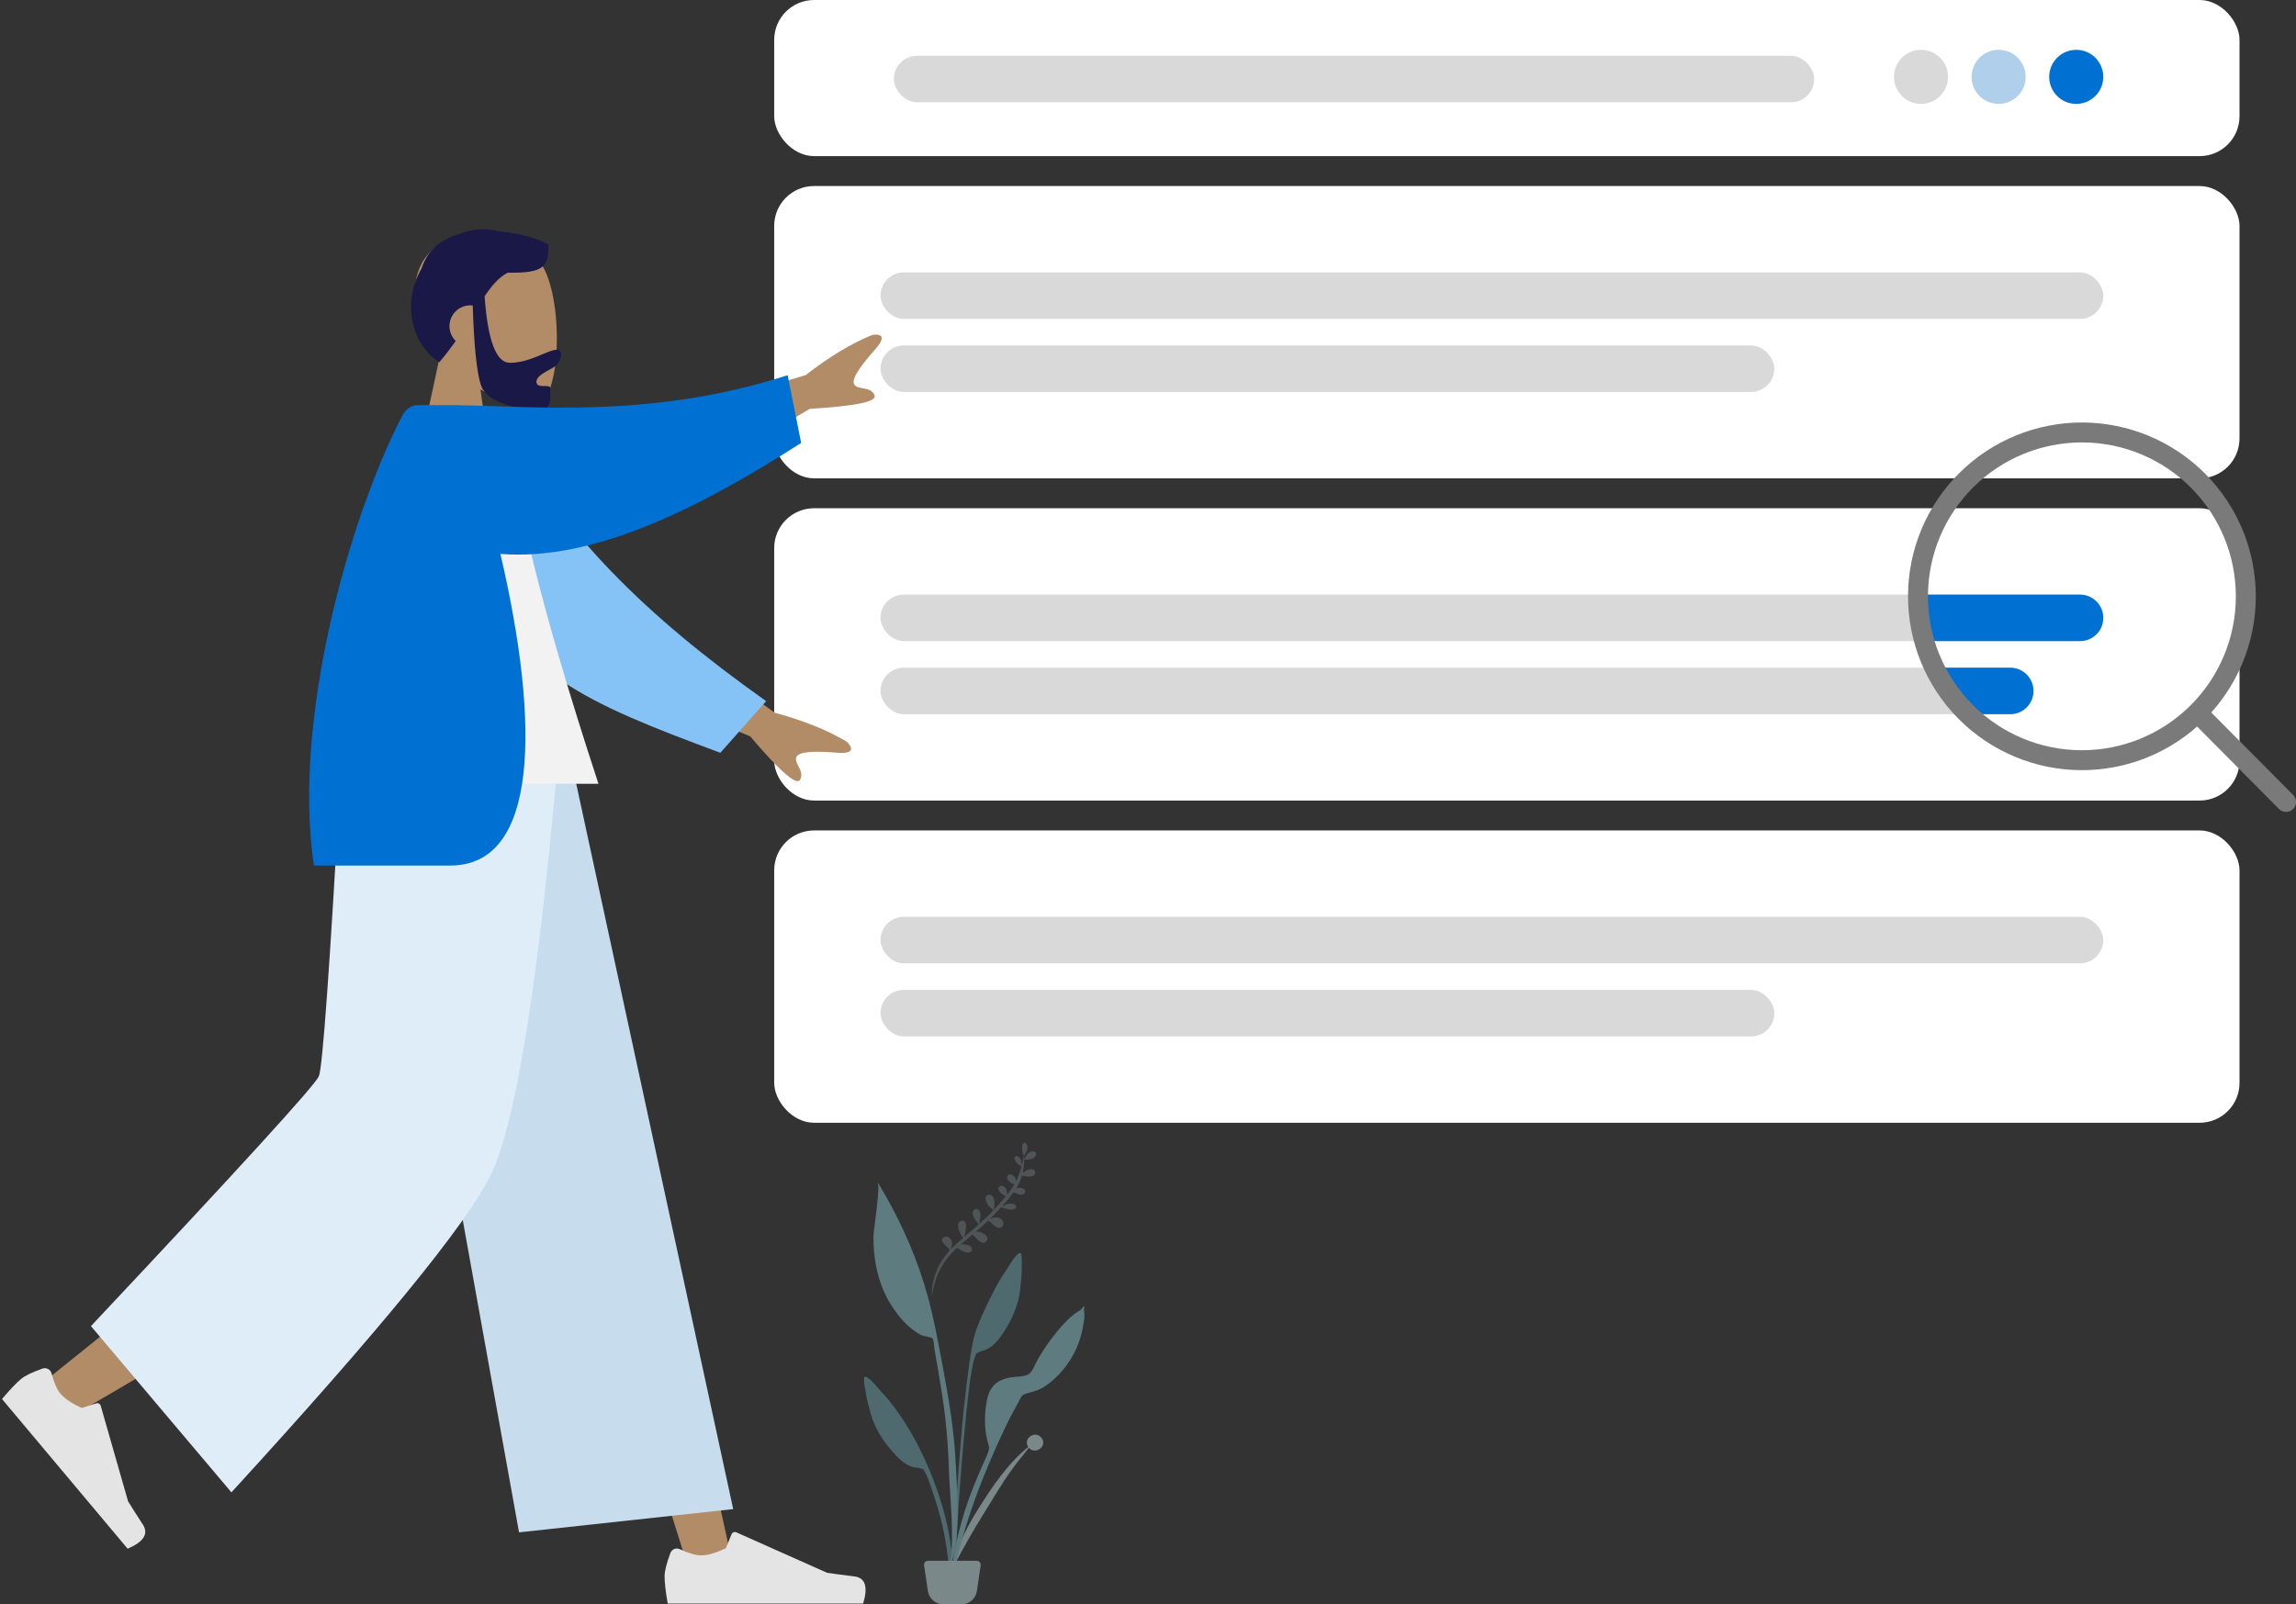 <svg width="691" height="483" viewBox="0 0 691 483" fill="none" xmlns="http://www.w3.org/2000/svg">
<rect x="0" y="0" width="691" height="483" fill="#333333" stroke="none"/>
<g clip-path="url(#clip0_571_169)">
<path opacity="0.2" fill-rule="evenodd" clip-rule="evenodd" d="M310.206 346.734C311.045 346.318 312.163 346.8 311.696 347.899C311.197 349.077 309.35 349.091 308.307 349.068C308.411 349.062 308.747 347.983 308.863 347.82C309.202 347.338 309.691 346.99 310.206 346.734ZM300.551 368.182C300.526 368.206 300.254 368.436 300.551 368.182ZM311.181 352.199C311.682 352.579 311.706 353.249 311.296 353.703C310.808 354.244 309.917 354.224 309.252 354.172C308.951 354.148 307.345 354.022 307.725 353.761C307.696 353.772 307.635 353.799 307.57 353.835C307.534 353.963 307.497 354.09 307.459 354.216C307.468 354.222 307.476 354.227 307.486 354.233C307.475 354.228 307.468 354.223 307.458 354.218C307.071 355.482 306.52 356.686 305.8 357.813C306.069 357.707 306.348 357.628 306.631 357.592C307.469 357.487 309.232 358.131 308.294 359.236C307.395 360.296 305.996 359.16 304.976 359.004C303.986 360.372 302.894 361.683 301.75 362.951C301.82 362.973 301.882 363.018 301.917 363.088C302.376 362.858 302.854 362.528 303.278 362.438C303.891 362.309 305.147 362.231 305.61 362.773C306.179 363.441 305.568 363.983 304.895 364.112C303.92 364.298 302.643 363.827 301.705 363.508C301.597 363.527 301.48 363.496 301.41 363.411C301.389 363.404 301.369 363.398 301.348 363.391C300.19 364.653 298.987 365.872 297.792 367.065C297.805 367.065 297.817 367.064 297.831 367.063C298.142 366.86 298.477 366.694 298.839 366.607C299.677 366.404 300.664 366.403 301.344 367.003C302.021 367.601 302.26 368.647 301.559 369.319C300.155 370.664 298.09 367.6 297.382 367.472C296.167 368.672 294.883 369.792 293.578 370.891C293.726 370.846 293.878 370.813 294.035 370.798C295.314 370.676 298.314 372.227 296.744 373.756C295.376 375.087 293.795 372.526 292.693 371.631C291.464 372.655 290.228 373.671 289.026 374.727C289.681 374.555 290.314 374.529 291.016 374.739C291.743 374.956 292.915 375.499 292.455 376.47C291.987 377.459 290.58 377.01 289.847 376.697C289.447 376.526 288.646 375.949 287.942 375.706C286.025 377.499 284.364 379.473 283.106 381.798C282.321 383.25 281.725 384.801 281.305 386.395C281.037 387.412 280.509 389.121 280.614 390.445C280.113 387.795 281.024 384.611 282.004 382.242C282.906 380.063 284.255 378.15 285.834 376.428C285.439 375.248 282.105 373.548 284.099 372.451C285.158 371.871 286.242 372.832 286.472 373.85C286.631 374.55 286.388 375.43 286.131 376.11C286.628 375.585 287.144 375.077 287.677 374.585C288.412 373.906 289.165 373.247 289.926 372.596C288.674 371.432 287.49 368.101 289.17 367.556C291.65 366.752 290.454 371.296 290.28 372.148C290.231 372.151 290.193 372.136 290.165 372.105C290.179 372.183 290.195 372.266 290.214 372.35C291.669 371.111 293.146 369.896 294.574 368.627C294.446 368.533 294.242 368.173 294.081 367.982C293.719 367.55 293.372 367.1 293.118 366.595C292.718 365.797 292.333 364.524 293.395 364.054C294.55 363.542 295.098 364.982 295.105 365.841C295.111 366.434 294.947 366.999 294.862 367.581C294.835 367.763 294.937 368.581 294.687 368.229C294.699 368.359 294.701 368.453 294.695 368.519C294.951 368.29 295.206 368.059 295.459 367.826C295.447 367.797 295.438 367.764 295.436 367.727C295.423 367.471 295.683 367.372 295.865 367.447C296.199 367.133 296.529 366.815 296.854 366.491C297.541 365.804 298.239 365.098 298.932 364.376C298.782 364.248 298.842 364.071 298.701 363.936C298.561 363.8 298.285 363.726 298.12 363.6C297.705 363.284 297.361 362.823 297.113 362.369C296.702 361.619 296.172 360.047 297.373 359.689C298.61 359.319 299.237 360.833 299.316 361.78C299.331 361.963 299.192 363.616 299.085 364.216C300.367 362.875 301.628 361.483 302.771 360.068C302.424 360.065 301.443 359.363 301.245 359.171C300.761 358.704 299.992 357.671 300.841 357.124C301.596 356.639 302.526 357.341 302.848 358.023C302.901 358.136 303.088 359.182 303.102 359.651C303.575 359.051 304.026 358.447 304.446 357.841C304.726 357.439 304.987 357.025 305.232 356.603C305.173 356.57 305.118 356.513 305.066 356.441C303.807 356.23 302.203 354.286 303.682 353.608C304.386 353.286 305.149 353.95 305.494 354.494C305.564 354.605 305.678 355.164 305.771 355.605C306.476 354.207 307.014 352.727 307.424 351.209C307.314 351.182 307.222 351.1 307.209 350.957C306.599 350.612 306.116 350.325 305.69 349.662C305.425 349.25 304.948 348.309 305.727 348.08C306.741 347.782 307.376 349.314 307.459 350.069C307.469 350.157 307.468 350.412 307.465 350.645C307.5 350.64 307.535 350.641 307.57 350.647C307.803 349.707 307.99 348.756 308.138 347.802C307.585 347.626 307.491 344.749 307.859 344.34C308.683 343.422 309.263 344.747 309.219 345.447C309.166 346.273 308.788 347.024 308.338 347.691C308.29 347.761 308.303 347.758 308.291 347.66C308.284 347.708 308.268 347.744 308.243 347.77C308.266 348.205 308.311 348.65 308.289 349.034C308.226 350.136 308.096 351.244 307.908 352.331C307.862 352.595 307.809 352.858 307.75 353.118C308.195 352.742 308.795 352.409 309.029 352.304C309.638 352.034 310.577 351.742 311.181 352.199ZM280.515 390.34C280.544 390.694 280.631 391.017 280.803 391.282C280.677 390.979 280.582 390.664 280.515 390.34Z" fill="#C1DEE2"/>
<g opacity="0.5">
<path fill-rule="evenodd" clip-rule="evenodd" d="M302.565 382.797C303.569 381.366 305.431 377.731 306.844 377.22C307.754 376.891 307.489 380.298 307.5 380.947C307.544 383.461 307.299 385.958 306.997 388.451C306.452 392.945 304.672 396.948 302.231 400.774C300.974 402.742 299.501 404.735 297.46 405.963C296.52 406.529 295.39 406.623 294.462 407.111C293.381 407.678 293.97 407.219 293.483 408.345C292.807 409.909 292.59 411.926 292.277 413.594C290.841 421.251 287.363 461.731 287.966 469.52C288.019 470.21 287.056 470.375 287.008 469.533C286.753 465.064 288.963 434.116 290.078 423.996C291.193 413.875 292.322 404.934 293.453 401.433C294.826 397.185 297.305 392.076 299.369 388.115C300.328 386.275 301.373 384.498 302.565 382.797Z" fill="#69A1AC"/>
<path fill-rule="evenodd" clip-rule="evenodd" d="M310.015 432.434C312.626 430.517 315.453 434.135 313.09 436.053C311.784 437.113 310.418 436.736 309.649 435.853C309.15 436.461 308.682 437.097 308.234 437.635C306.866 439.272 305.573 440.948 304.338 442.664C301.771 446.228 299.572 449.994 297.272 453.69C295.003 457.339 292.751 461.006 290.694 464.746C288.952 467.916 286.629 471.644 286.033 475.119C286.938 467.75 290.373 460.667 294.463 454.171C298.52 447.728 303.176 440.692 309.458 435.607C308.818 434.667 308.8 433.325 310.015 432.434Z" fill="#C1DEE2"/>
<path fill-rule="evenodd" clip-rule="evenodd" d="M260.457 414.463C261.918 414.749 264.306 418.055 265.511 419.314C266.943 420.811 268.242 422.407 269.466 424.078C272.102 427.676 274.459 431.502 276.464 435.492C279.731 441.995 282.349 448.671 284.249 455.754C285.412 460.089 286.165 464.582 286.612 469.044C286.696 469.885 287.578 476.373 286.307 476.548C285.164 476.705 285.517 471.622 285.462 470.93C284.838 463.129 282.97 455.538 280.372 448.185C279.806 446.583 279.28 444.621 278.375 443.179C277.724 442.141 278.371 442.503 277.225 442.11C276.242 441.773 275.121 441.855 274.114 441.442C271.926 440.545 270.174 438.803 268.639 437.051C265.655 433.646 263.29 429.962 262.057 425.599C261.373 423.18 260.745 420.747 260.396 418.253C260.306 417.609 259.516 414.279 260.457 414.463Z" fill="#69A1AC"/>
<path fill-rule="evenodd" clip-rule="evenodd" d="M266.224 359.456C271.729 369.003 276.253 379.491 279.174 390.113C280.944 396.548 282.182 403.153 283.411 409.709C285.315 419.861 287.116 430.011 287.629 440.343C288.144 450.735 289.163 462.721 285.761 472.73C287.46 462.568 285.842 451.752 285.556 441.527C285.419 436.646 285.022 431.812 284.501 426.959C283.996 422.252 283.171 417.567 282.403 412.897C282.028 410.622 281.635 408.351 281.235 406.081C281.115 405.404 281.065 403.394 280.635 402.932C280.203 402.466 277.997 402.276 277.304 401.934C275.91 401.246 274.598 400.269 273.437 399.236C271.211 397.256 269.275 394.668 267.747 392.118C264.211 386.217 262.797 379.015 262.869 372.181C262.882 370.854 265.016 356.565 264.159 356.368C264.211 356.308 264.26 356.245 264.306 356.18C264.955 357.267 265.591 358.361 266.224 359.456Z" fill="#89C5CC"/>
<path fill-rule="evenodd" clip-rule="evenodd" d="M325.642 393.889C325.727 393.766 326.28 392.914 326.001 392.969C326.568 392.858 325.222 393.908 326.634 393.264C325.963 393.897 326.35 394.72 326.359 395.572C326.374 396.956 326.142 398.329 325.882 399.683C325.47 401.823 324.856 403.904 323.966 405.895C322.025 410.234 318.729 414.411 314.816 417.123C312.885 418.463 310.991 418.919 308.788 419.535C307.397 419.925 307.287 420.645 306.548 421.995C305.01 424.807 303.5 427.61 302.144 430.517C300.524 433.989 298.952 437.464 297.469 440.997C292.474 452.897 288.408 465.226 286.273 477.985C286.22 470.466 287.96 462.722 290.154 455.555C291.752 450.334 293.832 445.301 296.052 440.318C296.589 439.111 297.404 437.559 297.633 436.226C297.793 435.292 297.304 434.394 297.08 433.411C296.207 429.58 296.27 425.289 297.036 421.439C297.881 417.192 300.324 415.222 304.457 414.62C305.969 414.4 307.89 414.481 309.276 413.836C310.786 413.135 311.409 410.828 312.268 409.347C314.574 405.369 317.315 401.553 320.461 398.202C321.333 397.273 322.27 396.417 323.264 395.623C323.891 395.123 325.215 394.506 325.642 393.889Z" fill="#89C5CC"/>
<path fill-rule="evenodd" clip-rule="evenodd" d="M279.296 469.864H293.964C294.623 469.864 295.158 470.399 295.158 471.058C295.158 471.117 295.154 471.175 295.145 471.233L294.012 478.92C293.666 481.264 291.655 483 289.286 483H283.973C281.605 483 279.594 481.264 279.248 478.92L278.114 471.233C278.018 470.58 278.469 469.973 279.121 469.877C279.179 469.869 279.237 469.864 279.296 469.864Z" fill="#C1DEE2"/>
</g>
</g>
<rect x="233" y="56" width="441" height="88" rx="12" fill="white"/>
<rect x="265" y="82" width="368" height="14" rx="7" fill="#D9D9D9"/>
<rect x="265" y="104" width="269" height="14" rx="7" fill="#D9D9D9"/>
<rect x="233" width="441" height="47" rx="12" fill="white"/>
<rect x="269" y="16.792" width="277" height="14" rx="7" fill="#D9D9D9"/>
<rect x="233" y="153" width="441" height="88" rx="12" fill="white"/>
<rect x="265" y="179" width="368" height="14" rx="7" fill="#D9D9D9"/>
<path d="M577 179H626C629.866 179 633 182.134 633 186V186C633 189.866 629.866 193 626 193H583C579.686 193 577 190.314 577 187V179Z" fill="#0071D2"/>
<rect x="265" y="201" width="347" height="14" rx="7" fill="#D9D9D9"/>
<path d="M584 201H605C608.866 201 612 204.134 612 208V208C612 211.866 608.866 215 605 215H592C587.582 215 584 211.418 584 207V201Z" fill="#0071D2"/>
<rect x="233" y="250" width="441" height="88" rx="12" fill="white"/>
<rect x="265" y="276" width="368" height="14" rx="7" fill="#D9D9D9"/>
<rect x="265" y="298" width="269" height="14" rx="7" fill="#D9D9D9"/>
<path fill-rule="evenodd" clip-rule="evenodd" d="M132.417 107.035C127.612 101.394 124.359 94.481 124.903 86.735C126.469 64.417 157.537 69.326 163.58 80.591C169.623 91.855 168.905 120.428 161.095 122.442C157.98 123.245 151.344 121.278 144.591 117.207L148.83 147.196H123.8L132.417 107.035Z" fill="#B28B67"/>
<path fill-rule="evenodd" clip-rule="evenodd" d="M145.842 89.2C146.8 102.546 149.335 109.219 153.446 109.219C159.612 109.219 164.844 105.304 167.549 105.304C169.522 105.304 169.081 107.773 167.774 109.603C166.695 111.112 161.443 112.568 161.443 114.908C161.443 117.249 165.593 115.438 165.593 116.827C165.593 119.123 166.322 123.44 162.337 123.44C158.303 123.44 146.739 121.97 144.757 115.984C143.478 112.121 142.651 104.115 142.276 91.967C142.031 91.938 141.782 91.923 141.53 91.923C138.074 91.923 135.272 94.725 135.272 98.18C135.272 99.935 135.994 101.52 137.157 102.657C135.709 104.7 134.087 106.835 132.227 109.038C125.242 104.847 120.059 92.579 126.888 80.793C128.776 75.02 133.049 71.936 138.096 70.504C142.184 68.794 146.428 68.601 150.011 69.626C157.033 70.229 163.304 72.37 165.082 73.642C165.082 80.291 163.793 82.263 152.79 82.089C150.086 83.517 148.007 85.976 145.842 89.2Z" fill="#191847"/>
<path fill-rule="evenodd" clip-rule="evenodd" d="M121.793 233.499L172.98 363.055L207.311 472.583H220.868L168.383 233.499L121.793 233.499Z" fill="#B28B67"/>
<path fill-rule="evenodd" clip-rule="evenodd" d="M111.485 233.499C110.94 279.026 102.991 340.32 101.721 343.158C100.874 345.05 71.646 369.109 14.036 415.336L23.374 425.328C91.348 385.694 126.908 363.234 130.053 357.948C134.772 350.019 150.133 277.053 162.466 233.499H111.485Z" fill="#B28B67"/>
<path fill-rule="evenodd" clip-rule="evenodd" d="M12.787 412C9.652 413.109 7.491 414.16 6.307 415.154C4.866 416.362 2.965 418.366 0.604 421.166C2.007 422.837 14.61 437.857 38.414 466.225C43.267 464.148 44.79 461.718 42.982 458.937C41.174 456.155 39.694 453.825 38.542 451.948L30.305 423.17C30.147 422.616 29.57 422.296 29.016 422.455C29.006 422.457 28.997 422.46 28.988 422.463L24.592 423.857C21.543 422.436 19.406 420.995 18.18 419.535C17.185 418.349 16.289 416.308 15.494 413.414C15.188 412.303 14.04 411.65 12.93 411.956C12.882 411.969 12.834 411.984 12.787 412Z" fill="#E4E4E4"/>
<path fill-rule="evenodd" clip-rule="evenodd" d="M201.76 467.527C200.593 470.641 200.01 472.972 200.01 474.518C200.01 476.399 200.323 479.143 200.95 482.751C203.131 482.751 222.738 482.751 259.771 482.751C261.299 477.698 260.417 474.969 257.124 474.566C253.83 474.164 251.095 473.8 248.916 473.475L221.577 461.287C221.051 461.052 220.434 461.289 220.2 461.815C220.196 461.824 220.192 461.833 220.188 461.842L218.431 466.105C215.382 467.527 212.905 468.239 210.998 468.239C209.45 468.239 207.311 467.613 204.582 466.362C203.535 465.882 202.297 466.342 201.817 467.389C201.796 467.434 201.777 467.48 201.76 467.527Z" fill="#E4E4E4"/>
<path fill-rule="evenodd" clip-rule="evenodd" d="M156.208 461.302L220.664 454.306L172.894 233.499H115.164L156.208 461.302Z" fill="#C7DCED"/>
<path fill-rule="evenodd" clip-rule="evenodd" d="M27.369 399.215L69.648 449.259C114.179 400.623 140.141 368.887 147.534 354.053C154.926 339.219 161.572 299.034 167.47 233.499H102.476C99.254 291.154 97.082 321.323 95.961 324.006C94.839 326.689 71.975 351.759 27.369 399.215Z" fill="#DFEDF9"/>
<path fill-rule="evenodd" clip-rule="evenodd" d="M204.571 124.3L242.475 112.922C249.546 107.417 256.215 103.393 262.484 100.848C264.307 100.505 267.325 100.704 263.553 104.982C259.782 109.261 256.007 113.93 257.084 115.724C258.161 117.518 262.084 116.166 263.22 119.007C263.977 120.902 257.477 122.259 243.719 123.078L214.249 140.422L204.571 124.3ZM201.222 191.127L233.12 214.551C241.772 216.885 249 219.79 254.804 223.264C256.175 224.514 257.832 227.044 252.146 226.607C246.46 226.17 240.459 225.965 239.674 227.905C238.889 229.844 242.33 232.164 240.744 234.781C239.687 236.526 234.692 232.151 225.758 221.657L194.17 208.558L201.222 191.127Z" fill="#B28B67"/>
<path fill-rule="evenodd" clip-rule="evenodd" d="M151.676 128.046C169.046 160.436 194.165 185.265 230.581 211.075L216.792 226.622C176.133 211.512 154.674 202.396 144.136 171.794C141.491 164.114 139.643 139.63 138.057 126.748L151.676 128.046Z" fill="#85C2F6"/>
<path fill-rule="evenodd" clip-rule="evenodd" d="M103.115 235.959H180.115C162.673 182.765 153.763 146.255 153.385 126.431C153.366 125.42 151.499 123.639 150.673 123.872C144.634 125.578 138.172 124.94 131.287 121.959C113.032 151.318 106.72 187.464 103.115 235.959Z" fill="#F2F2F2"/>
<path fill-rule="evenodd" clip-rule="evenodd" d="M137.857 122.007C159.929 122.187 195.739 126.218 237.038 112.959L241.115 133.333C209.902 153.408 178.296 168.958 150.601 166.75C162.627 218.336 162.073 260.565 135.522 260.565C122.843 260.565 109.158 260.565 94.466 260.565C87.945 216.743 105.083 155.983 120.971 125.336C121.578 124.166 122.869 121.959 125.912 121.959C128.563 121.959 132.54 121.959 137.842 121.959C137.847 121.975 137.852 121.991 137.857 122.007Z" fill="#0071D2"/>
<circle cx="624.86" cy="23.14" r="8.14" fill="#0071D2"/>
<circle cx="601.5" cy="23.14" r="8.14" fill="#B0CFEB"/>
<circle cx="578.14" cy="23.14" r="8.14" fill="#D9D9D9"/>
<path d="M687.999 241.42L663.426 216.66M675.9 179.707C675.85 192.791 670.605 205.319 661.318 214.536C652.031 223.752 639.464 228.902 626.38 228.853C613.296 228.803 600.767 223.558 591.551 214.271C582.334 204.985 577.184 192.417 577.234 179.333C577.283 166.249 582.528 153.721 591.815 144.504C601.102 135.287 613.67 130.137 626.754 130.187C639.837 130.236 652.366 135.482 661.583 144.768C670.799 154.055 675.949 166.623 675.9 179.707Z" stroke="#7A7A7A" stroke-width="6" stroke-miterlimit="10" stroke-linecap="round" stroke-linejoin="round"/>
<defs>
<clipPath id="clip0_571_169">
<rect width="66.634" height="139" fill="white" transform="translate(260 344)"/>
</clipPath>
</defs>
</svg>
